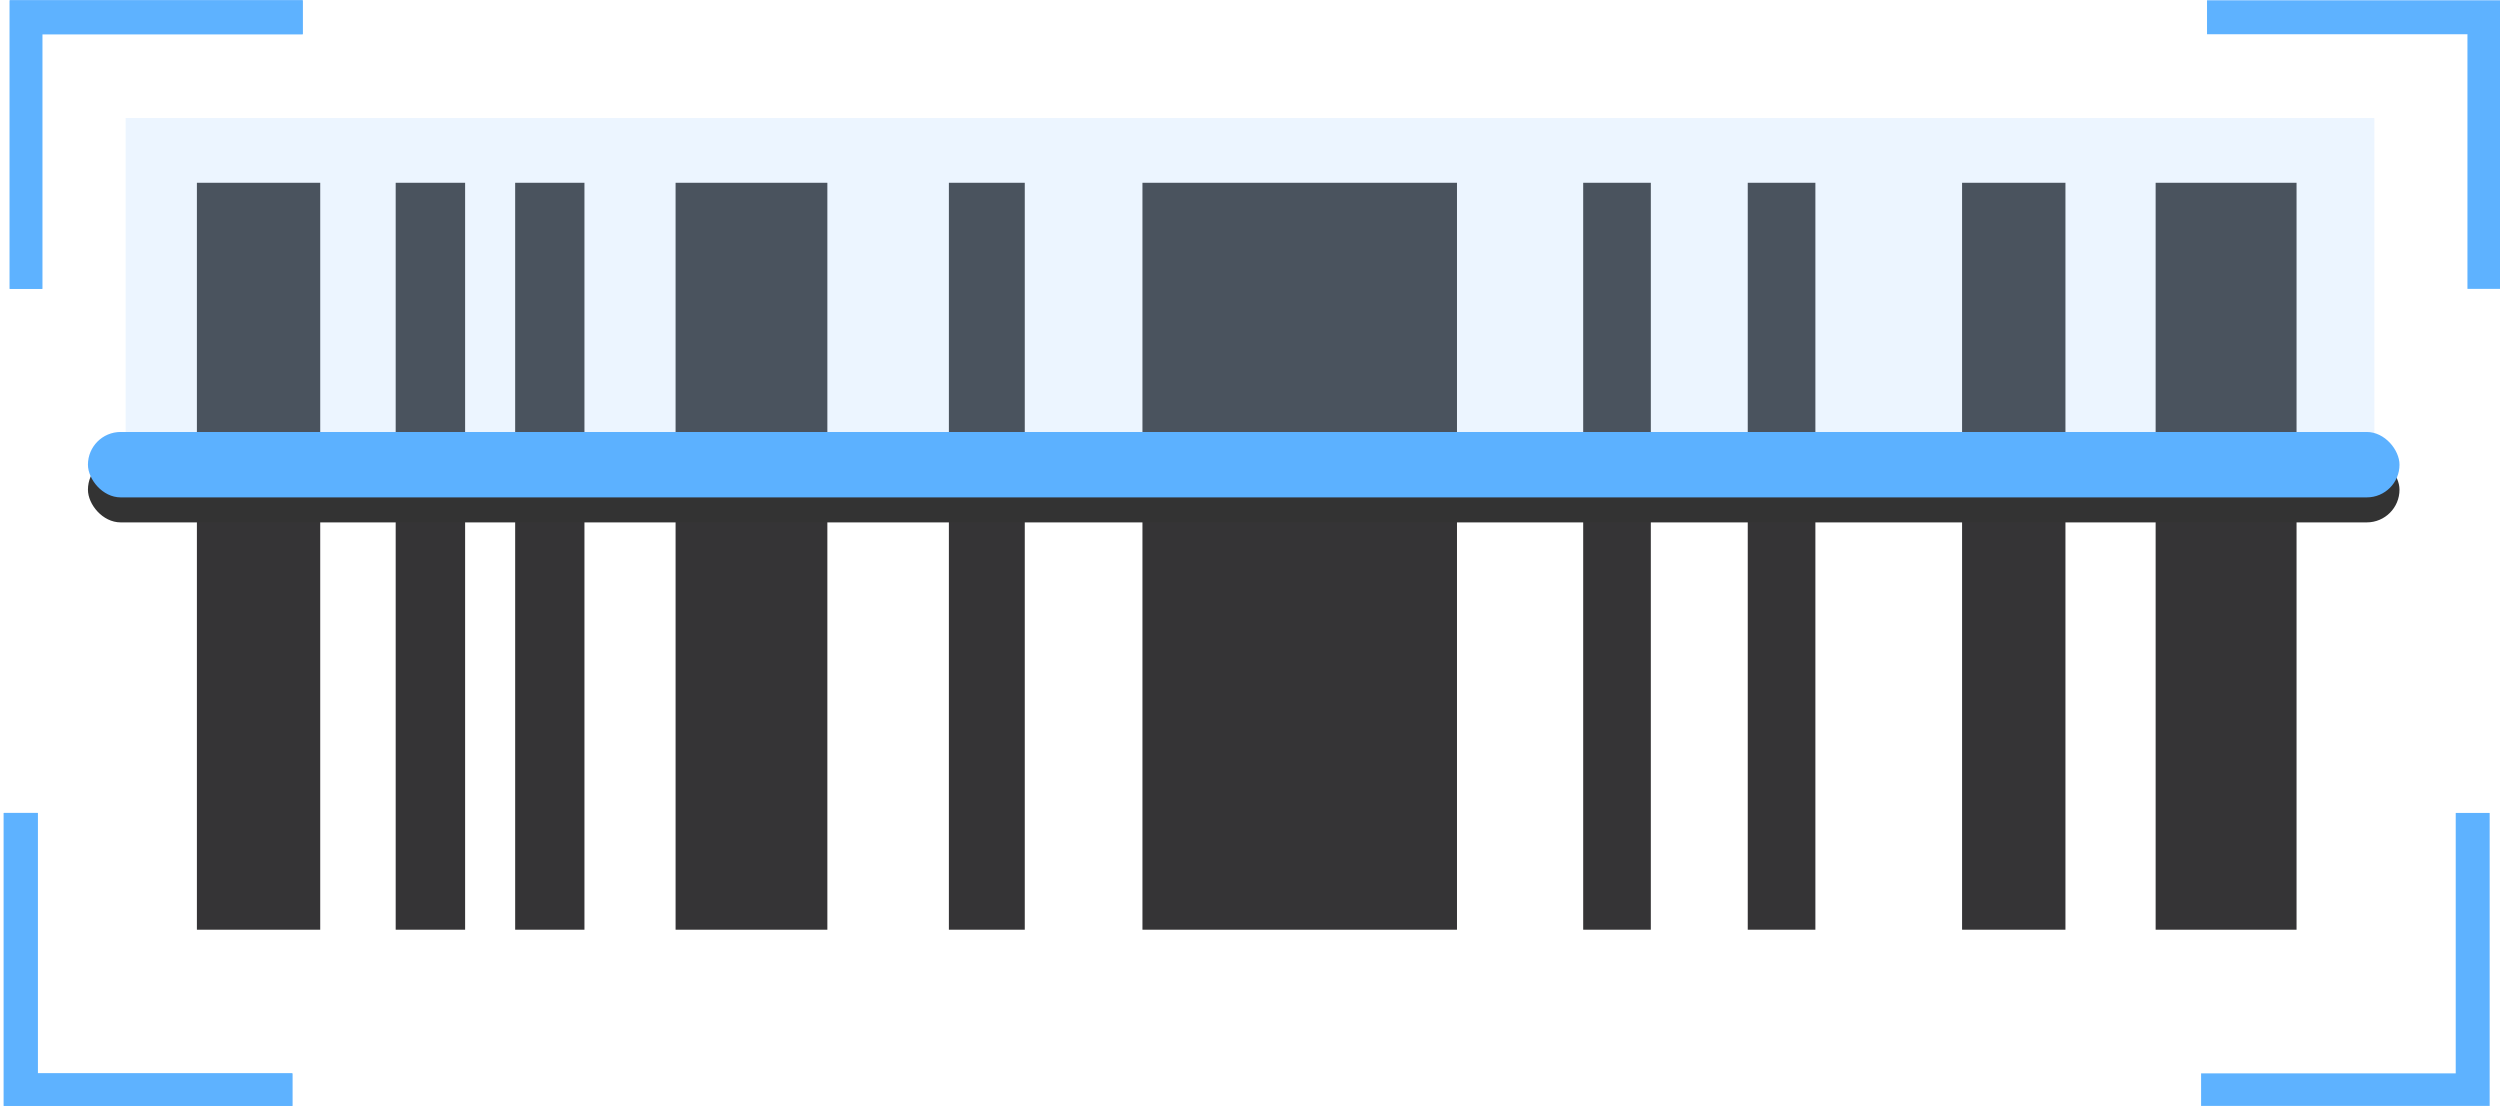 <?xml version="1.0" encoding="UTF-8"?>
<svg width="200px" height="89px" viewBox="0 0 200 89" version="1.1" xmlns="http://www.w3.org/2000/svg" xmlns:xlink="http://www.w3.org/1999/xlink">
    <!-- Generator: Sketch 61 (89581) - https://sketch.com -->
    <title>Illustration</title>
    <desc>Created with Sketch.</desc>
    <defs>
        <rect id="path-1" x="7.10542736e-14" y="25.116" width="184.925" height="5.233" rx="2.616"></rect>
        <filter x="-3.8%" y="-95.6%" width="107.6%" height="367.6%" filterUnits="objectBoundingBox" id="filter-2">
            <feOffset dx="0" dy="2" in="SourceAlpha" result="shadowOffsetOuter1"></feOffset>
            <feGaussianBlur stdDeviation="2" in="shadowOffsetOuter1" result="shadowBlurOuter1"></feGaussianBlur>
            <feColorMatrix values="0 0 0 0 0.2   0 0 0 0 0.616   0 0 0 0 1  0 0 0 0.5 0" type="matrix" in="shadowBlurOuter1"></feColorMatrix>
        </filter>
    </defs>
    <g id="UFE-Cards" stroke="none" stroke-width="1" fill="none" fill-rule="evenodd" opacity="0.8">
        <g id="Scanare-Card---State-2" transform="translate(-641, -307)">
            <g id="Content">
                <g id="Scanning-Card" transform="translate(269, 100)">
                    <g id="State-1---Scaneaza" transform="translate(249, 92)">
                        <g id="Illustration" transform="translate(123, 114.5)">
                            <g id="Base-Copy-2" transform="translate(0, 0.523)">
                                <path d="M15.752,14.599 L25.618,14.599 L25.618,74.354 L15.752,74.354 L15.752,14.599 Z M31.655,74.354 L37.209,74.354 L37.209,14.599 L31.655,14.599 L31.655,74.354 Z M41.213,74.354 L46.756,74.354 L46.756,14.599 L41.213,14.599 L41.213,74.354 Z M54.047,74.354 L66.189,74.354 L66.189,14.599 L54.047,14.599 L54.047,74.354 Z M75.911,74.354 L81.982,74.354 L81.982,14.599 L75.911,14.599 L75.911,74.354 Z M91.396,74.354 L116.559,74.354 L116.559,14.599 L91.396,14.599 L91.396,74.354 Z M156.966,74.354 L165.236,74.354 L165.236,14.599 L156.966,14.599 L156.966,74.354 Z M172.451,14.599 L172.451,74.354 L183.724,74.354 L183.724,14.599 L172.451,14.599 Z M126.655,74.354 L132.066,74.354 L132.066,14.599 L126.655,14.599 L126.655,74.354 Z M139.82,74.354 L145.231,74.354 L145.231,14.599 L139.82,14.599 L139.82,74.354 L139.82,74.354 Z" id="Shape" fill="#030104" fill-rule="nonzero"></path>
                                <path d="M0.778,0 L24.216,0 L24.216,2.716 L3.382,2.716 L3.382,23.087 L0.778,23.087 L0.778,0 Z" id="Combined-Shape" fill="#369FFF"></path>
                                <path d="M0.127,65.187 L23.565,65.187 L23.565,67.903 L2.731,67.903 L2.731,88.274 L0.127,88.274 L0.127,65.187 Z" id="Combined-Shape" fill="#369FFF" transform="translate(11.846, 76.731) rotate(-90) translate(-11.846, -76.731) "></path>
                                <path d="M0.778,0 L24.216,0 L24.216,2.716 L3.382,2.716 L3.382,23.087 L0.778,23.087 L0.778,0 Z" id="Combined-Shape" fill="#369FFF"></path>
                                <path d="M176.562,0 L200,0 L200,2.716 L179.166,2.716 L179.166,23.087 L176.562,23.087 L176.562,0 Z" id="Combined-Shape" fill="#369FFF" transform="translate(188.281, 11.544) scale(-1, 1) translate(-188.281, -11.544) "></path>
                                <path d="M0.127,65.187 L23.565,65.187 L23.565,67.903 L2.731,67.903 L2.731,88.274 L0.127,88.274 L0.127,65.187 Z" id="Combined-Shape" fill="#369FFF" transform="translate(11.846, 76.731) rotate(-90) translate(-11.846, -76.731) "></path>
                                <path d="M175.911,65.187 L199.349,65.187 L199.349,67.903 L178.515,67.903 L178.515,88.274 L175.911,88.274 L175.911,65.187 Z" id="Combined-Shape" fill="#369FFF" transform="translate(187.63, 76.731) scale(-1, 1) rotate(-90) translate(-187.63, -76.731) "></path>
                            </g>
                            <g id="Group" transform="translate(7.035, 9.942)">
                                <rect id="Rectangle" fill="#89C6FE" opacity="0.2" x="3.015" y="-2.48689958e-14" width="179.899" height="27.209"></rect>
                                <g id="Rectangle-Copy-2">
                                    <use fill="black" fill-opacity="1" filter="url(#filter-2)" xlink:href="#path-1"></use>
                                    <use fill="#339DFF" fill-rule="evenodd" xlink:href="#path-1"></use>
                                </g>
                            </g>
                        </g>
                    </g>
                </g>
            </g>
        </g>
    </g>
</svg>